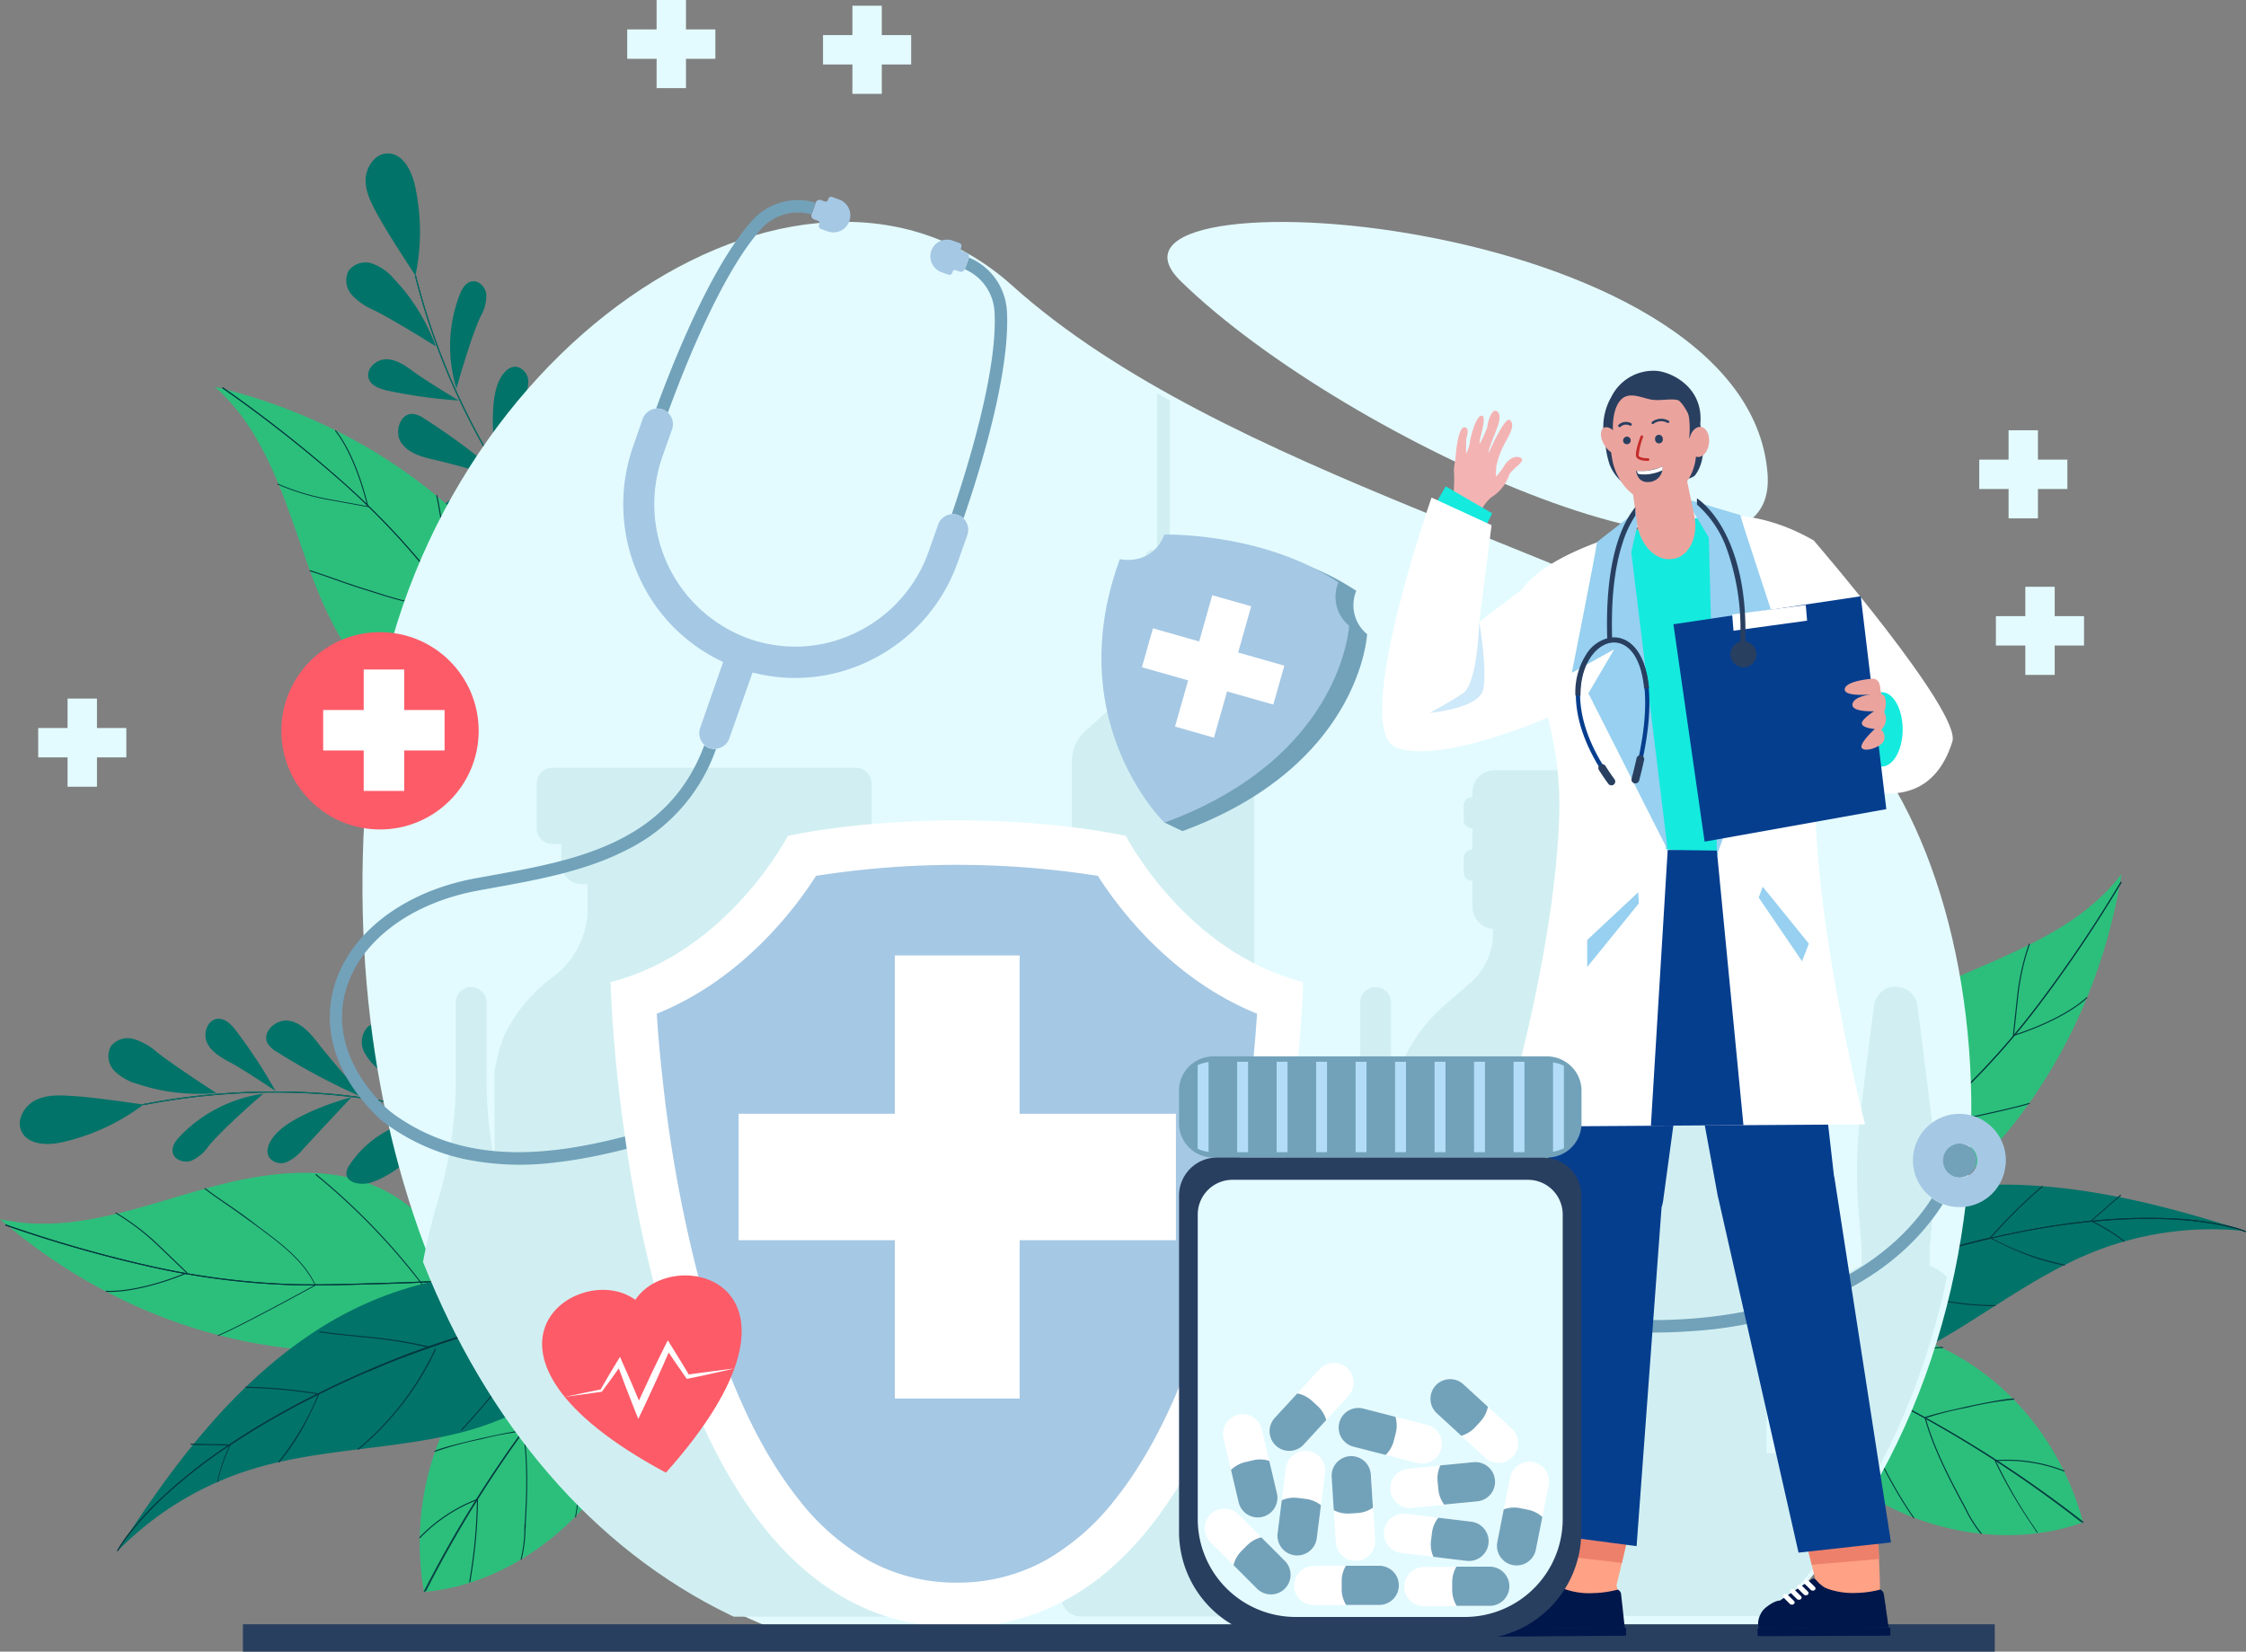 <svg xmlns="http://www.w3.org/2000/svg" xmlns:xlink="http://www.w3.org/1999/xlink" viewBox="0 0 458.71 337.36"><rect x="0" y="0" width="458.71" height="337.36" fill="#808080" stroke="none"/><defs><style>.cls-1{fill:none;}.cls-2{fill:#2cbf7b;}.cls-3{fill:#033a3f;}.cls-4{fill:#027369;}.cls-5{fill:#e3fbff;}.cls-6{clip-path:url(#clip-path);}.cls-7{fill:#d1eff2;}.cls-8{fill:#72a2ba;}.cls-9{fill:#a5c8e4;}.cls-10{fill:#fff;}.cls-11{fill:#293f60;}.cls-12{fill:#fd5b68;}.cls-13{fill:#f4b3b3;}.cls-14{fill:#ffa185;}.cls-15{fill:#00174b;}.cls-16{fill:#ed806b;}.cls-17{fill:#063e8e;}.cls-18{fill:#15eadf;}.cls-19{fill:#97d0f0;}.cls-20,.cls-22{fill:#eaa49d;}.cls-21{fill:#cee9f9;}.cls-22{fill-rule:evenodd;}.cls-23{fill:#c42c2c;}.cls-24{fill:#b2dcf7;}</style><clipPath id="clip-path"><path class="cls-1" d="M368.12,141.57c-39.43-27.23-119.8-44.2-162.79-82.81S83.67,72.17,74.27,153.07s21.83,155,80.41,179.29H359.53C419.69,273.28,407.55,168.8,368.12,141.57Z"/></clipPath></defs><g id="Calque_2" data-name="Calque 2"><g id="OBJECTS"><path class="cls-2" d="M386.19,271.73a27.15,27.15,0,0,1,3.93,1c17.7,5.63,30.55,20.49,35.32,38.2-16.34,6-36.91,1.32-49.82-10-2.76-2.41-5.34-5.33-6.05-8.92-.83-4.18,1-8.38,3.05-12.14,1.52-2.85,3.31-5.79,6.18-7.28A11.81,11.81,0,0,1,386.19,271.73Z"/><path class="cls-3" d="M355.26,272.76l0,0A243,243,0,0,1,425,310.88a.11.11,0,0,0,.16,0,.12.12,0,0,0,0-.15,243.27,243.27,0,0,0-69.78-38.14.11.11,0,0,0-.14.07A.1.1,0,0,0,355.26,272.76Z"/><path class="cls-3" d="M416,313.06a.09.09,0,0,0,.12,0,.11.11,0,0,0,0-.15l-1.36-2a101.59,101.59,0,0,1-7.15-12.56.1.1,0,0,0-.14-.05.11.11,0,0,0-.06.14A100.13,100.13,0,0,0,414.64,311l1.35,2Z"/><path class="cls-3" d="M404.56,313.3a.12.12,0,0,0,.14,0,.12.12,0,0,0,0-.16,25.33,25.33,0,0,1-3.2-5.09l-.6-1.14c-2.86-5.27-6-11.46-7.62-17.38a.12.12,0,0,0-.13-.08.11.11,0,0,0-.08.14c1.63,5.94,4.77,12.14,7.63,17.43.2.36.4.74.61,1.14a25.83,25.83,0,0,0,3.22,5.13Z"/><path class="cls-3" d="M390.81,310.13a.11.11,0,0,0,.13,0,.1.1,0,0,0,0-.15c-4.19-6-7.4-12.66-10.5-19.12-1.29-2.7-2.75-5.75-2.59-9a.13.13,0,0,0-.11-.12.11.11,0,0,0-.11.11c-.17,3.26,1.31,6.34,2.62,9.06,3.1,6.48,6.31,13.17,10.51,19.15Z"/><path class="cls-3" d="M407.51,298.44a.06.06,0,0,0,.07,0,32.66,32.66,0,0,1,13.91,2.1.11.11,0,0,0,.14-.06.11.11,0,0,0-.07-.14,32.57,32.57,0,0,0-14-2.11.1.1,0,0,0-.1.11A.11.11,0,0,0,407.51,298.44Z"/><path class="cls-3" d="M393.11,289.68a.11.11,0,0,0,.14,0,65.65,65.65,0,0,1,8.44-2.15,72.65,72.65,0,0,1,9.59-1.65.1.1,0,0,0,.11-.1.11.11,0,0,0-.1-.12c-2.3-.13-17.43,3.25-18.18,3.85a.12.12,0,0,0,0,.16Z"/><path class="cls-3" d="M376.79,281.8a.12.12,0,0,0,.1,0,125.23,125.23,0,0,0,12.49-4.54l.09,0c2.34-1,4.77-2,7.3-1.92a.11.11,0,0,0,0-.22c-2.57-.05-5,1-7.39,1.94l-.09,0a124.62,124.62,0,0,1-12.46,4.53.09.09,0,0,0-.07.13S376.78,281.78,376.79,281.8Z"/><path class="cls-3" d="M355.26,272.76l0,0A247,247,0,0,1,391.9,289a243,243,0,0,1,33.47,22h0a.1.1,0,0,0,.15,0,.1.1,0,0,0,0-.15,241.3,241.3,0,0,0-33.5-22,247,247,0,0,0-36.64-16.26.11.11,0,0,0-.14.07A.1.1,0,0,0,355.26,272.76Z"/><path class="cls-2" d="M369.94,246.78a10,10,0,0,0,2.19,2,15.84,15.84,0,0,0,11.75,2c6.58-1.24,12.19-5.45,17.08-10,17.53-16.36,28.57-38.67,32.32-62.25-9.1,12-24.41,16.71-37.52,22.85-11.08,5.19-22.21,12.49-26.66,23.88C366.75,231.29,365.44,241.24,369.94,246.78Z"/><path class="cls-3" d="M348.6,261.09a.11.11,0,0,0,.11,0c13.64-6.46,25.61-16,37.18-25.22,3.34-2.66,6.78-5.41,10-8.28a156.07,156.07,0,0,0,20.44-22.17,273.26,273.26,0,0,0,16.91-25.11.11.11,0,0,0,0-.15.1.1,0,0,0-.15,0,270.54,270.54,0,0,1-16.9,25.08,155.2,155.2,0,0,1-20.41,22.15c-3.25,2.86-6.69,5.61-10,8.26-11.57,9.22-23.53,18.75-37.15,25.2a.12.12,0,0,0-.05.15A.08.08,0,0,0,348.6,261.09Z"/><path class="cls-3" d="M375.17,245a.08.08,0,0,0,.07,0,145.17,145.17,0,0,0,25.51-4.5.1.1,0,0,0,.08-.13.12.12,0,0,0-.13-.08,145,145,0,0,1-25.48,4.49.11.11,0,0,0-.1.12A.09.09,0,0,0,375.17,245Z"/><path class="cls-3" d="M392.59,230.35a.09.09,0,0,0,.08,0c2-.33,17.69-3.57,21.82-4.87a.11.11,0,0,0,.07-.13.11.11,0,0,0-.14-.07c-4.12,1.29-19.82,4.52-21.78,4.86a.1.1,0,0,0-.09.12A.08.08,0,0,0,392.59,230.35Z"/><path class="cls-3" d="M411.22,211.58a.09.09,0,0,0,.09,0c4.8-1.51,11.24-4.32,14.93-7.69a.11.11,0,1,0-.14-.16c-3.67,3.35-10.08,6.14-14.85,7.64a.12.12,0,0,0-.08.14Z"/><path class="cls-3" d="M411.15,211.59h.05a.1.1,0,0,0,.12-.09l.85-7.87a47.87,47.87,0,0,1,2.39-10.74.11.11,0,0,0-.21-.07,48.19,48.19,0,0,0-2.4,10.79l-.85,7.86A.14.14,0,0,0,411.15,211.59Z"/><path class="cls-3" d="M392.59,230.35a.1.1,0,0,0,.09,0,.1.1,0,0,0,.08-.13c-1.35-5.42-.1-10.67,1.22-16.24.18-.76.37-1.56.55-2.34.39-1.69.91-3.61,1.42-5.46s1-3.78,1.42-5.47a.11.11,0,0,0-.22,0c-.38,1.69-.91,3.61-1.41,5.46s-1,3.78-1.42,5.47c-.18.78-.37,1.58-.55,2.34-1.27,5.35-2.59,10.87-1.22,16.34A.09.09,0,0,0,392.59,230.35Z"/><path class="cls-3" d="M375.82,244.55l.06,0a.13.13,0,0,0,.11-.12,132.6,132.6,0,0,1,2.17-31.32.11.11,0,0,0-.09-.13.12.12,0,0,0-.13.09,133.06,133.06,0,0,0-2.17,31.37A.11.11,0,0,0,375.82,244.55Z"/><path class="cls-3" d="M348.6,261.09a.11.11,0,0,0,.11,0c13.64-6.46,25.61-16,37.18-25.22,3.34-2.66,6.78-5.41,10-8.28a156.07,156.07,0,0,0,20.44-22.17,273.26,273.26,0,0,0,16.91-25.11.11.11,0,0,0,0-.15.1.1,0,0,0-.15,0,270.54,270.54,0,0,1-16.9,25.08,155.2,155.2,0,0,1-20.41,22.15c-3.25,2.86-6.69,5.61-10,8.26-11.57,9.22-23.53,18.75-37.15,25.2a.12.12,0,0,0-.05.15A.08.08,0,0,0,348.6,261.09Z"/><path class="cls-4" d="M349.19,274.57c8.61-18.55,28.9-29.62,49.21-32s40.73,2.61,60.2,8.88a65.35,65.35,0,0,0-31.12,4.29c-13.47,5.4-24.77,15.13-37.85,21.44s-29.95,8.59-41.22-.56Z"/><path class="cls-3" d="M325,290.18l.25.1q2.19-1.47,4.71-3.09l1.8-1.15c.9-.58,1.84-1.17,2.8-1.76q1.94-1.21,4-2.46t4.24-2.5l.55-.32.33-.19h0l1-.59,1.93-1.1h0l2-1.09.12-.07c4.73-2.61,9.43-5,14.06-7.28l.75-.36,1.46-.7,2.2-1,2.34-1.06c6.09-2.73,12.06-5.1,17.86-7.1,1.84-.63,3.67-1.23,5.47-1.79l2.83-.85.1,0,.34-.1q5.28-1.52,10.36-2.7l.33-.08c5.79-1.34,11.38-2.35,16.7-3l.57-.07,2.93-.33h.08l.36,0a109.11,109.11,0,0,1,16.05-.47c8.51.42,13.31,1.95,14.64,2.42l.37.15a.12.12,0,0,0,.15-.06.1.1,0,0,0-.06-.14,24.88,24.88,0,0,0-4.2-1.22,66.06,66.06,0,0,0-10.87-1.37,109.14,109.14,0,0,0-16.15.48l-.38,0-2.94.33-.56.07a168.72,168.72,0,0,0-16.81,3.06l-.18,0-.17,0h0q-5.06,1.17-10.28,2.68l-.35.1-.35.1c-.93.27-1.87.56-2.82.85q-2.52.78-5.1,1.67c-1.39.48-2.8,1-4.22,1.51l-.27.1q-6.72,2.49-13.71,5.62l-2.34,1.07-2,.94-.77.36-.72.34c-4.84,2.32-9.75,4.86-14.69,7.58l-.25.14c-.7.38-1.39.77-2.08,1.16h0l-1.93,1.1-1.15.66h0L343,279h0l-.38.22c-1.39.81-2.77,1.62-4.15,2.46s-2.81,1.7-4.14,2.53l-2.81,1.76-1.8,1.15Q327.21,288.72,325,290.18Z"/><path class="cls-3" d="M359.05,271h0a230,230,0,0,0,29.61,6.18.11.11,0,0,0,.13-.09.13.13,0,0,0-.1-.13,229.5,229.5,0,0,1-29.58-6.18.12.12,0,0,0-.14.08A.12.12,0,0,0,359.05,271Z"/><path class="cls-3" d="M384.82,262.22a59.84,59.84,0,0,0,22.62,4.57.1.1,0,0,0,.1-.11.1.1,0,0,0-.11-.11,59.22,59.22,0,0,1-25.07-5.7.11.11,0,0,0-.15.05.11.11,0,0,0,.05.14C383.09,261.47,384,261.86,384.82,262.22Z"/><path class="cls-3" d="M411.88,255.49a45.43,45.43,0,0,0,9.73,3,.11.11,0,0,0,.13-.09.1.1,0,0,0-.09-.12,54.38,54.38,0,0,1-15.12-5.53.11.11,0,0,0-.15,0,.11.11,0,0,0,.05.15Q409.28,254.4,411.88,255.49Z"/><path class="cls-3" d="M433.75,253.6a.11.11,0,0,0,.12,0,.12.12,0,0,0,0-.16,35.79,35.79,0,0,0-6.71-4.13h0a.1.1,0,0,0-.14.06.11.11,0,0,0,.06.14h0a35.27,35.27,0,0,1,6.68,4.11Z"/><path class="cls-3" d="M427,249.47a.11.11,0,0,0,.11,0c.91-.81,2-1.73,3-2.62s2.13-1.82,3.05-2.63a.11.11,0,0,0,0-.15.1.1,0,0,0-.15,0c-.91.81-2,1.73-3,2.62s-2.13,1.81-3,2.63a.1.1,0,0,0,0,.15Z"/><path class="cls-3" d="M406.43,252.94a.12.12,0,0,0,.13,0,107,107,0,0,1,10.6-10.51.11.11,0,0,0,0-.15.11.11,0,0,0-.16,0,108.55,108.55,0,0,0-10.62,10.53.11.11,0,0,0,0,.16S406.42,252.93,406.43,252.94Z"/><path class="cls-3" d="M383.05,259.84a.11.11,0,0,0,.13,0,92.43,92.43,0,0,1,6.68-7.84c1.05-1.1,2.14-2.18,3.19-3.23,1.76-1.76,3.58-3.57,5.24-5.48a.11.11,0,1,0-.16-.14c-1.66,1.9-3.48,3.71-5.23,5.46-1.06,1-2.15,2.14-3.2,3.24a92.8,92.8,0,0,0-6.7,7.85.11.11,0,0,0,0,.16Z"/><path class="cls-3" d="M360.44,269.53h0a.1.1,0,0,0,.14-.06l4.05-9.86a13.57,13.57,0,0,1,2.7-4.69.1.1,0,0,0,0-.16.11.11,0,0,0-.15,0,13.86,13.86,0,0,0-2.75,4.76l-4.05,9.87A.1.1,0,0,0,360.44,269.53Z"/><path class="cls-3" d="M325,290.18l.25.1q2.19-1.47,4.71-3.09l1.8-1.15c.9-.58,1.84-1.17,2.8-1.76q1.94-1.21,4-2.46t4.24-2.5l.55-.32.33-.19h0l1-.59,1.93-1.1h0l2-1.09.12-.07c4.73-2.61,9.43-5,14.06-7.28l.75-.36,1.46-.7,2.2-1,2.34-1.06c6.09-2.73,12.06-5.1,17.86-7.1,1.84-.63,3.67-1.23,5.47-1.79l2.83-.85.1,0,.34-.1q5.28-1.52,10.36-2.7l.33-.08c5.79-1.34,11.38-2.35,16.7-3l.57-.07,2.93-.33h.08l.36,0a109.11,109.11,0,0,1,16.05-.47c8.51.42,13.31,1.95,14.64,2.42l.37.15a.12.12,0,0,0,.15-.06.1.1,0,0,0-.06-.14,24.88,24.88,0,0,0-4.2-1.22,66.06,66.06,0,0,0-10.87-1.37,109.14,109.14,0,0,0-16.15.48l-.38,0-2.94.33-.56.07a168.72,168.72,0,0,0-16.81,3.06l-.18,0-.17,0h0q-5.06,1.17-10.28,2.68l-.35.1-.35.1c-.93.27-1.87.56-2.82.85q-2.52.78-5.1,1.67c-1.39.48-2.8,1-4.22,1.51l-.27.1q-6.72,2.49-13.71,5.62l-2.34,1.07-2,.94-.77.36-.72.34c-4.84,2.32-9.75,4.86-14.69,7.58l-.25.14c-.7.38-1.39.77-2.08,1.16h0l-1.93,1.1-1.15.66h0L343,279h0l-.38.22c-1.39.81-2.77,1.62-4.15,2.46s-2.81,1.7-4.14,2.53l-2.81,1.76-1.8,1.15Q327.21,288.72,325,290.18Z"/><path class="cls-4" d="M110.29,116c-2-.88-4.05-1.78-6.16-1.41s-4,2.6-3.21,4.58c.57,1.39,2.13,2,3.56,2.5a61.22,61.22,0,0,0,23.17,2.75S115.81,118.45,110.29,116Z"/><path class="cls-4" d="M126.58,123.11c-4.48-4.7-5.13-11.76-5.46-18.24-.14-2.71.13-6.09,2.63-7.14,2-.85,4.38.5,5.4,2.41s1,4.18.93,6.34C129.79,112.74,126.58,123.11,126.58,123.11Z"/><path class="cls-4" d="M99.39,103.1a12.37,12.37,0,0,0-5.16-1.46,4.52,4.52,0,0,0-4.31,2.68,4.27,4.27,0,0,0,.08,2.8,8.18,8.18,0,0,0,5,4.68,24.21,24.21,0,0,0,7,1.11l13.39.8S105,105.66,99.39,103.1Z"/><path class="cls-4" d="M114.21,111.78a21.31,21.31,0,0,1-.34-22.59,3.32,3.32,0,0,1,1.27-1.33c1.78-.83,3.4,1.48,3.76,3.41C120.24,98.42,114.21,111.78,114.21,111.78Z"/><path class="cls-4" d="M103,97.79A132.67,132.67,0,0,0,86.72,85.54a5.31,5.31,0,0,0-2.4-1c-2.64-.16-3.86,3.76-2.35,5.93s4.34,2.91,6.93,3.48C93.46,95,103,97.79,103,97.79Z"/><path class="cls-4" d="M101.67,78.39c.68-1.8,2.13-3.81,4-3.44a3.1,3.1,0,0,1,2.22,3,9.25,9.25,0,0,1-.92,3.83L101.5,95.41S99.48,84.19,101.67,78.39Z"/><path class="cls-4" d="M84.5,75.94c-1.69-1.25-3.53-2.56-5.64-2.56s-4.27,2.09-3.52,4.05c.56,1.49,2.34,2,3.9,2.38a105.44,105.44,0,0,0,14.47,2S86.86,77.7,84.5,75.94Z"/><path class="cls-4" d="M93.22,79.38a29.46,29.46,0,0,1,.61-19.07c.47-1.23,1.21-2.58,2.5-2.83,1.51-.29,2.88,1.21,3,2.74a8.39,8.39,0,0,1-1.17,4.39C96.06,69.1,93.22,79.38,93.22,79.38Z"/><path class="cls-4" d="M89,70.74a39.6,39.6,0,0,0-8.58-13.83A10.35,10.35,0,0,0,76,53.82a4.31,4.31,0,0,0-4.84,1.54,4.4,4.4,0,0,0,.73,4.91,12.9,12.9,0,0,0,4.32,3C80.51,65.39,89,70.74,89,70.74Z"/><path class="cls-4" d="M84.85,56.28A43.63,43.63,0,0,0,84.77,38c-.67-3.08-2.46-6.69-5.61-6.66-2.68,0-4.56,3-4.5,5.65s1.48,5.11,2.78,7.46C79.55,48.29,84.85,56.28,84.85,56.28Z"/><path class="cls-3" d="M135.37,129.45h0a.11.11,0,0,1-.15,0,51.7,51.7,0,0,1-5.9-3.69,95.35,95.35,0,0,1-14-12.25A116.71,116.71,0,0,1,98.61,91,140,140,0,0,1,84.74,56.3a.11.11,0,0,1,.08-.13.11.11,0,0,1,.13.08A140.61,140.61,0,0,0,98.79,90.87a117.06,117.06,0,0,0,16.65,22.53,95.67,95.67,0,0,0,14,12.23,51.26,51.26,0,0,0,5.88,3.68A.11.11,0,0,1,135.37,129.45Z"/><path class="cls-4" d="M135.37,129.45h0a.11.11,0,0,1-.15,0,51.7,51.7,0,0,1-5.9-3.69,95.35,95.35,0,0,1-14-12.25A116.71,116.71,0,0,1,98.61,91,140,140,0,0,1,84.74,56.3a.11.11,0,0,1,.08-.13.11.11,0,0,1,.13.08A140.61,140.61,0,0,0,98.79,90.87a117.06,117.06,0,0,0,16.65,22.53,95.67,95.67,0,0,0,14,12.23,51.26,51.26,0,0,0,5.88,3.68A.11.11,0,0,1,135.37,129.45Z"/><path class="cls-2" d="M107.3,147.19a10.11,10.11,0,0,0,2.16-2,15.85,15.85,0,0,0,2.86-11.58c-.75-6.65-4.54-12.55-8.74-17.76C88.55,97.14,67.1,84.5,43.86,79c11.32,10,14.89,25.58,20,39.09,4.36,11.43,10.83,23.07,21.87,28.34C91.62,149.24,101.44,151.28,107.3,147.19Z"/><path class="cls-3" d="M120,169.52a.14.14,0,0,0,0-.11c-5.45-14.07-14.09-26.71-22.45-38.93-2.4-3.51-4.89-7.15-7.52-10.61a155,155,0,0,0-20.62-22,270.84,270.84,0,0,0-23.81-18.7.11.11,0,0,0-.15,0,.11.11,0,0,0,0,.15A273.82,273.82,0,0,1,69.3,98a155.74,155.74,0,0,1,20.59,22c2.62,3.45,5.11,7.08,7.51,10.6,8.35,12.21,17,24.83,22.42,38.88a.1.1,0,0,0,.14.06A.05.05,0,0,0,120,169.52Z"/><path class="cls-3" d="M105.89,141.85a.11.11,0,0,0,0-.07A146.83,146.83,0,0,0,103.3,116a.11.11,0,0,0-.22,0,146.38,146.38,0,0,1,2.62,25.74.11.11,0,0,0,.11.11A.12.12,0,0,0,105.89,141.85Z"/><path class="cls-3" d="M92.57,123.4a.19.19,0,0,0,0-.08c-.19-2-2.27-17.9-3.26-22.11a.12.12,0,0,0-.13-.08.11.11,0,0,0-.09.13c1,4.21,3.07,20.1,3.26,22.08a.11.11,0,0,0,.12.1A.12.12,0,0,0,92.57,123.4Z"/><path class="cls-3" d="M75.2,103.45a.09.09,0,0,0,0-.09c-1.15-4.9-3.48-11.53-6.58-15.45a.1.1,0,0,0-.15,0,.1.1,0,0,0,0,.15c3.07,3.9,5.39,10.5,6.54,15.37a.1.1,0,0,0,.13.08S75.18,103.47,75.2,103.45Z"/><path class="cls-3" d="M75.2,103.52l0,0a.1.1,0,0,0-.09-.12l-7.79-1.42a48.17,48.17,0,0,1-10.53-3.17.11.11,0,0,0-.15,0,.12.12,0,0,0,.06.15,47.56,47.56,0,0,0,10.58,3.18l7.79,1.42A.1.1,0,0,0,75.2,103.52Z"/><path class="cls-3" d="M92.57,123.4a.15.15,0,0,0,0-.09.11.11,0,0,0-.13-.09c-5.5,1-10.65-.67-16.1-2.4l-2.29-.72c-1.66-.51-3.54-1.17-5.35-1.81S65,117,63.37,116.47a.12.12,0,0,0-.14.08.11.11,0,0,0,.07.13c1.66.51,3.54,1.18,5.35,1.82s3.69,1.3,5.35,1.81l2.29.72c5.24,1.66,10.65,3.37,16.21,2.41Z"/><path class="cls-3" d="M105.5,141.17a.14.14,0,0,0,0-.07.11.11,0,0,0-.11-.11,133.23,133.23,0,0,1-31.08-4.45.1.1,0,0,0-.13.07.11.11,0,0,0,.08.14,133.06,133.06,0,0,0,31.13,4.46A.15.15,0,0,0,105.5,141.17Z"/><path class="cls-3" d="M120,169.52a.14.14,0,0,0,0-.11c-5.45-14.07-14.09-26.71-22.45-38.93-2.4-3.51-4.89-7.15-7.52-10.61a155,155,0,0,0-20.62-22,270.84,270.84,0,0,0-23.81-18.7.11.11,0,0,0-.15,0,.11.11,0,0,0,0,.15A273.82,273.82,0,0,1,69.3,98a155.74,155.74,0,0,1,20.59,22c2.62,3.45,5.11,7.08,7.51,10.6,8.35,12.21,17,24.83,22.42,38.88a.1.1,0,0,0,.14.06A.05.05,0,0,0,120,169.52Z"/><path class="cls-2" d="M105.67,273.11a26.74,26.74,0,0,0-3.16,2.53C88.84,288.2,83.45,307.1,86.59,325.16c17.34-1.44,34-14.37,41-30,1.49-3.35,2.6-7.09,1.73-10.64-1-4.14-4.47-7.16-7.88-9.72-2.59-1.95-5.45-3.86-8.68-4A11.78,11.78,0,0,0,105.67,273.11Z"/><path class="cls-3" d="M134.15,261l0,0A243.33,243.33,0,0,0,87,325a.1.1,0,0,1-.14,0,.11.11,0,0,1,0-.15,243.18,243.18,0,0,1,47.19-64,.1.1,0,0,1,.15,0A.09.09,0,0,1,134.15,261Z"/><path class="cls-3" d="M96.05,323.16a.11.11,0,0,1-.11.06.13.13,0,0,1-.1-.13l.37-2.42a100.22,100.22,0,0,0,1.19-14.4.11.11,0,0,1,.22,0,100.51,100.51,0,0,1-1.19,14.43l-.37,2.43A0,0,0,0,1,96.05,323.16Z"/><path class="cls-3" d="M106.54,318.55a.1.1,0,0,1-.13.05.1.1,0,0,1-.07-.13,25.4,25.4,0,0,0,.75-6c0-.45,0-.88.07-1.29.37-6,.6-12.92-.42-19a.11.11,0,0,1,.09-.13.1.1,0,0,1,.12.09c1,6.08.8,13,.43,19,0,.42,0,.84-.07,1.29a25.37,25.37,0,0,1-.76,6Z"/><path class="cls-3" d="M117.67,309.88a.11.11,0,0,1-.12.05.11.11,0,0,1-.09-.13c1.29-7.18,1.37-14.59,1.46-21.76,0-3,.07-6.38-1.42-9.22a.1.1,0,0,1,0-.14.11.11,0,0,1,.15,0c1.52,2.89,1.48,6.31,1.45,9.33-.09,7.17-.17,14.6-1.46,21.79C117.68,309.85,117.67,309.87,117.67,309.88Z"/><path class="cls-3" d="M97.6,306.32a.1.1,0,0,1-.06.05,32.48,32.48,0,0,0-11.72,7.77.11.11,0,0,1-.16-.16,32.86,32.86,0,0,1,11.81-7.82.11.11,0,0,1,.14.07A.1.1,0,0,1,97.6,306.32Z"/><path class="cls-3" d="M107,292.3a.11.11,0,0,1-.12.06,64.12,64.12,0,0,0-8.57,1.6,71,71,0,0,0-9.39,2.55.11.11,0,0,1-.15,0,.12.12,0,0,1,0-.15c2-1.09,17.18-4.41,18.11-4.18a.12.12,0,0,1,.08.14Z"/><path class="cls-3" d="M118.43,278.28a.1.1,0,0,1-.08.05,123.55,123.55,0,0,1-13.23,1.16H105c-2.53.11-5.16.23-7.43,1.33a.11.11,0,0,1-.15-.05.11.11,0,0,1,0-.14c2.32-1.13,5-1.25,7.52-1.36h.1a125.69,125.69,0,0,0,13.21-1.15.11.11,0,0,1,.13.09A.19.19,0,0,1,118.43,278.28Z"/><path class="cls-3" d="M134.15,261l0,0a246.9,246.9,0,0,0-26.34,30.16,243,243,0,0,0-21.09,34h0a.1.1,0,0,1-.14,0,.11.11,0,0,1,0-.15,242.39,242.39,0,0,1,21.1-34.07A247.43,247.43,0,0,1,134,260.87a.1.1,0,0,1,.15,0A.09.09,0,0,1,134.15,261Z"/><path class="cls-2" d="M92.4,260.49a10.25,10.25,0,0,1-.39,2.94,15.8,15.8,0,0,1-7.71,9.1c-5.82,3.28-12.83,3.67-19.51,3.32C40.84,274.6,18,264.61,0,249c14.7,3.34,29.45-2.9,43.43-6.63,11.82-3.16,25-4.72,35.77,1.14C84.88,246.58,92.28,253.35,92.4,260.49Z"/><path class="cls-3" d="M117.94,257.72a.11.11,0,0,1-.08.08c-14.6,3.82-29.9,4.22-44.69,4.6-4.27.11-8.67.22-13,.11a155.46,155.46,0,0,1-29.91-3.83,269.19,269.19,0,0,1-29.1-8.35.11.11,0,1,1,.07-.21,269.6,269.6,0,0,0,29.08,8.35,155.76,155.76,0,0,0,29.87,3.83c4.33.1,8.73,0,13-.12,14.78-.38,30.07-.78,44.65-4.59a.1.1,0,0,1,.13.07A.06.06,0,0,1,117.94,257.72Z"/><path class="cls-3" d="M87.24,262.48a.08.08,0,0,1,0,.06,145.9,145.9,0,0,1-22.43,13,.12.12,0,0,1-.15-.06.11.11,0,0,1,.06-.14,145.4,145.4,0,0,0,22.39-12.95.12.12,0,0,1,.16,0A.1.1,0,0,1,87.24,262.48Z"/><path class="cls-3" d="M64.48,262.48a.06.06,0,0,1,0,.06c-1.72,1-15.83,8.65-19.83,10.3a.1.1,0,0,1-.14,0,.11.11,0,0,1,.06-.15c4-1.65,18.08-9.28,19.8-10.29a.11.11,0,0,1,.15,0A.1.1,0,0,1,64.48,262.48Z"/><path class="cls-3" d="M38.15,260.08a.1.1,0,0,1-.07.07c-4.64,1.93-11.38,3.92-16.37,3.72a.12.12,0,0,1-.11-.12.1.1,0,0,1,.11-.1c5,.2,11.67-1.78,16.29-3.7a.1.1,0,0,1,.14.06A.15.15,0,0,1,38.15,260.08Z"/><path class="cls-3" d="M38.2,260s0,0,0,0a.12.12,0,0,1-.16,0l-5.71-5.48a47.36,47.36,0,0,0-8.73-6.68.11.11,0,0,1,0-.15.1.1,0,0,1,.15,0,48.18,48.18,0,0,1,8.78,6.71l5.7,5.48A.08.08,0,0,1,38.2,260Z"/><path class="cls-3" d="M64.48,262.48s0,0,0,.07a.12.12,0,0,1-.15-.05c-2.45-5-6.78-8.24-11.37-11.65L51,249.41c-1.38-1-3-2.18-4.6-3.27s-3.22-2.23-4.61-3.28a.12.12,0,0,1,0-.15.11.11,0,0,1,.16,0c1.38,1.05,3,2.18,4.6,3.27s3.22,2.23,4.6,3.28L53,250.67c4.41,3.28,9,6.66,11.44,11.73A.11.11,0,0,1,64.48,262.48Z"/><path class="cls-3" d="M86.46,262.56a.11.11,0,0,1-.19,0A133.62,133.62,0,0,0,64.46,240a.1.1,0,0,1,0-.15.12.12,0,0,1,.16,0,133.28,133.28,0,0,1,21.84,22.63A.12.12,0,0,1,86.46,262.56Z"/><path class="cls-3" d="M117.94,257.72a.11.11,0,0,1-.08.08c-14.6,3.82-29.9,4.22-44.69,4.6-4.27.11-8.67.22-13,.11a155.46,155.46,0,0,1-29.91-3.83,269.19,269.19,0,0,1-29.1-8.35.11.11,0,1,1,.07-.21,269.6,269.6,0,0,0,29.08,8.35,155.76,155.76,0,0,0,29.87,3.83c4.33.1,8.73,0,13-.12,14.78-.38,30.07-.78,44.65-4.59a.1.1,0,0,1,.13.07A.06.06,0,0,1,117.94,257.72Z"/><path class="cls-4" d="M123.12,265c-18.45-8.82-41.15-4.44-58.33,6.64S35,299.59,24,316.81a65.42,65.42,0,0,1,26.73-16.49c13.83-4.42,28.73-4.12,42.84-7.57S122.15,280.3,125,266.07Z"/><path class="cls-3" d="M151.7,261.65l-.13.24c-1.74.17-3.62.37-5.6.61l-2.12.26-3.28.42-4.66.67c-1.63.24-3.25.5-4.86.76l-.63.11-.37.06h0l-1.18.2-2.18.39h0l-2.2.4-.15,0q-7.95,1.49-15.48,3.33l-.8.2-1.57.39-2.34.61-2.48.68q-9.66,2.65-18.3,5.9-2.73,1-5.36,2.1l-2.72,1.15-.09,0-.33.14q-5,2.19-9.7,4.51l-.31.16a169,169,0,0,0-14.81,8.29l-.48.31c-.83.53-1.66,1.07-2.47,1.61h0l-.06,0a3.13,3.13,0,0,0-.3.2,108.34,108.34,0,0,0-12.68,9.85c-6.29,5.75-9,10-9.74,11.19l-.2.35a.11.11,0,0,1-.15.05.12.12,0,0,1,0-.15,28.12,28.12,0,0,1,2.48-3.61,65.25,65.25,0,0,1,7.5-8,108.86,108.86,0,0,1,12.76-9.91l.31-.21c.81-.54,1.63-1.08,2.47-1.62l.48-.3a168.66,168.66,0,0,1,14.92-8.36l.16-.08.16-.07h0q4.64-2.31,9.62-4.48l.34-.15.33-.14c.9-.39,1.81-.77,2.72-1.14,1.63-.67,3.3-1.32,5-2,1.39-.52,2.79-1,4.22-1.53l.27-.09q6.78-2.36,14.16-4.39l2.48-.67,2.15-.56.82-.21.77-.19c5.21-1.29,10.62-2.47,16.16-3.51l.28-.05,2.35-.43h0l2.18-.38,1.31-.23h0l.37-.06h0l.44-.07c1.58-.26,3.17-.51,4.76-.75s3.25-.47,4.81-.68l3.28-.43,2.12-.26Q149.08,261.91,151.7,261.65Z"/><path class="cls-3" d="M113.25,268.53v0a230.58,230.58,0,0,1-18.9,23.62.11.11,0,0,1-.15,0,.1.1,0,0,1,0-.15,231.51,231.51,0,0,0,18.88-23.6.11.11,0,0,1,.15,0A.1.1,0,0,1,113.25,268.53Z"/><path class="cls-3" d="M87.79,278.17a59.79,59.79,0,0,1-14.54,17.91.11.11,0,0,1-.15,0,.12.12,0,0,1,0-.16,59,59,0,0,0,15.71-20.36.1.1,0,0,1,.14-.05.11.11,0,0,1,.06.14C88.64,276.48,88.23,277.33,87.79,278.17Z"/><path class="cls-3" d="M62.63,290.2a44.55,44.55,0,0,1-5.6,8.5.1.1,0,0,1-.15,0,.11.11,0,0,1,0-.16A54.41,54.41,0,0,0,65,284.67a.12.12,0,0,1,.14-.06.12.12,0,0,1,.06.15Q63.94,287.7,62.63,290.2Z"/><path class="cls-3" d="M44.57,302.67a.11.11,0,0,1-.12.05.11.11,0,0,1-.09-.13,36.14,36.14,0,0,1,2.54-7.46l0,0a.1.1,0,0,1,.14-.05.11.11,0,0,1,0,.15h0a35.37,35.37,0,0,0-2.53,7.42A.08.08,0,0,0,44.57,302.67Z"/><path class="cls-3" d="M47.11,295.21a.11.11,0,0,1-.1.06c-1.22,0-2.64-.07-4-.09s-2.8,0-4-.09a.11.11,0,0,1-.11-.11.11.11,0,0,1,.12-.1c1.21,0,2.64.06,4,.08s2.8,0,4,.09a.1.1,0,0,1,.1.11A.07.07,0,0,1,47.11,295.21Z"/><path class="cls-3" d="M65.21,284.77a.11.11,0,0,1-.12.05,107.29,107.29,0,0,0-14.87-1.36.1.1,0,0,1-.1-.11.11.11,0,0,1,.11-.11,107.53,107.53,0,0,1,14.9,1.37.11.11,0,0,1,.09.12A.08.08,0,0,0,65.21,284.77Z"/><path class="cls-3" d="M87.64,275.2a.11.11,0,0,1-.12.06,89.83,89.83,0,0,0-10.15-1.79c-1.5-.18-3-.32-4.52-.46-2.47-.24-5-.48-7.53-.88a.11.11,0,0,1,0-.22c2.49.41,5,.65,7.51.88,1.49.14,3,.28,4.53.46A95.35,95.35,0,0,1,87.57,275a.12.12,0,0,1,.08.13Z"/><path class="cls-3" d="M111.24,268.28h0a.11.11,0,0,1-.15,0l-9.4-5a13.74,13.74,0,0,0-5.07-1.89.11.11,0,0,1-.1-.12.11.11,0,0,1,.12-.1,14,14,0,0,1,5.15,1.92l9.41,5A.11.11,0,0,1,111.24,268.28Z"/><path class="cls-3" d="M151.7,261.65l-.13.24c-1.74.17-3.62.37-5.6.61l-2.12.26-3.28.42-4.66.67c-1.63.24-3.25.5-4.86.76l-.63.11-.37.06h0l-1.18.2-2.18.39h0l-2.2.4-.15,0q-7.95,1.49-15.48,3.33l-.8.2-1.57.39-2.34.61-2.48.68q-9.66,2.65-18.3,5.9-2.73,1-5.36,2.1l-2.72,1.15-.09,0-.33.14q-5,2.19-9.7,4.51l-.31.16a169,169,0,0,0-14.81,8.29l-.48.31c-.83.53-1.66,1.07-2.47,1.61h0l-.06,0a3.13,3.13,0,0,0-.3.2,108.34,108.34,0,0,0-12.68,9.85c-6.29,5.75-9,10-9.74,11.19l-.2.35a.11.11,0,0,1-.15.05.12.12,0,0,1,0-.15,28.12,28.12,0,0,1,2.48-3.61,65.25,65.25,0,0,1,7.5-8,108.86,108.86,0,0,1,12.76-9.91l.31-.21c.81-.54,1.63-1.08,2.47-1.62l.48-.3a168.66,168.66,0,0,1,14.92-8.36l.16-.08.16-.07h0q4.64-2.31,9.62-4.48l.34-.15.33-.14c.9-.39,1.81-.77,2.72-1.14,1.63-.67,3.3-1.32,5-2,1.39-.52,2.79-1,4.22-1.53l.27-.09q6.78-2.36,14.16-4.39l2.48-.67,2.15-.56.82-.21.77-.19c5.21-1.29,10.62-2.47,16.16-3.51l.28-.05,2.35-.43h0l2.18-.38,1.31-.23h0l.37-.06h0l.44-.07c1.58-.26,3.17-.51,4.76-.75s3.25-.47,4.81-.68l3.28-.43,2.12-.26Q149.08,261.91,151.7,261.65Z"/><path class="cls-4" d="M94.16,223.3c-1.63-1.39-3.34-2.91-3.9-5s.65-4.74,2.79-4.85c1.5-.07,2.75,1.07,3.77,2.17a61.08,61.08,0,0,1,12.33,19.8S98.76,227.24,94.16,223.3Z"/><path class="cls-4" d="M107.56,235c-6.16-2.06-12.83.35-18.84,2.8-2.51,1-5.46,2.71-5.35,5.42.09,2.16,2.32,3.75,4.48,3.87s4.22-.85,6.14-1.86C99.53,242.32,107.56,235,107.56,235Z"/><path class="cls-4" d="M77.89,218.89a12.15,12.15,0,0,1-3.51-4,4.53,4.53,0,0,1,.59-5,4.36,4.36,0,0,1,2.58-1.12,8.18,8.18,0,0,1,6.37,2.58,24.3,24.3,0,0,1,4,5.86l6.42,11.78S82.58,222.86,77.89,218.89Z"/><path class="cls-4" d="M92,228.63a21.29,21.29,0,0,0-20.59,9.28,3.24,3.24,0,0,0-.66,1.72c0,2,2.78,2.44,4.68,2C82.51,239.75,92,228.63,92,228.63Z"/><path class="cls-4" d="M74.6,224.38a130.24,130.24,0,0,1-18-9.5,5.29,5.29,0,0,1-1.94-1.75c-1.27-2.32,1.76-5.09,4.37-4.64s4.48,2.69,6.09,4.79C68,217,74.6,224.38,74.6,224.38Z"/><path class="cls-4" d="M56.49,231.45c-1.34,1.38-2.54,3.55-1.41,5.1a3.09,3.09,0,0,0,3.61.75,9,9,0,0,0,3.08-2.45q5-5.4,10.06-10.78S60.81,227,56.49,231.45Z"/><path class="cls-4" d="M47,217c-1.85-1-3.82-2.12-4.71-4s.07-4.76,2.17-4.91c1.59-.12,2.85,1.25,3.81,2.52a104.05,104.05,0,0,1,8,12.23S49.57,218.33,47,217Z"/><path class="cls-4" d="M53.8,223.38a29.48,29.48,0,0,0-17,8.65c-.91.95-1.82,2.19-1.5,3.46.38,1.49,2.32,2.1,3.77,1.6a8.46,8.46,0,0,0,3.48-2.93C45.69,230.31,53.8,223.38,53.8,223.38Z"/><path class="cls-4" d="M44.2,223.26A39.55,39.55,0,0,1,28,221.37a10.41,10.41,0,0,1-4.68-2.69,4.3,4.3,0,0,1-.66-5,4.39,4.39,0,0,1,4.75-1.43A12.75,12.75,0,0,1,32,214.86C35.73,217.81,44.2,223.26,44.2,223.26Z"/><path class="cls-4" d="M29.32,225.61a43.65,43.65,0,0,1-16.54,7.68c-3.07.7-7.1.61-8.41-2.25-1.12-2.44.74-5.4,3.2-6.48s5.26-.83,7.94-.65C19.85,224.2,29.32,225.61,29.32,225.61Z"/><path class="cls-3" d="M117,240.27h0a.1.1,0,0,0,0-.15,50.86,50.86,0,0,0-5.85-3.78,95.51,95.51,0,0,0-17-7.49,116.63,116.63,0,0,0-27.52-5.52A140.23,140.23,0,0,0,29.3,225.5a.1.1,0,0,0-.08.13.1.1,0,0,0,.12.09,139.71,139.71,0,0,1,37.22-2.17A116.6,116.6,0,0,1,94,229.05a95.47,95.47,0,0,1,17,7.48,50.07,50.07,0,0,1,5.83,3.76A.1.1,0,0,0,117,240.27Z"/><path class="cls-4" d="M117,240.27h0a.1.1,0,0,0,0-.15,50.86,50.86,0,0,0-5.85-3.78,95.51,95.51,0,0,0-17-7.49,116.63,116.63,0,0,0-27.52-5.52A140.23,140.23,0,0,0,29.3,225.5a.1.1,0,0,0-.08.13.1.1,0,0,0,.12.09,139.71,139.71,0,0,1,37.22-2.17A116.6,116.6,0,0,1,94,229.05a95.47,95.47,0,0,1,17,7.48,50.07,50.07,0,0,1,5.83,3.76A.1.1,0,0,0,117,240.27Z"/><path class="cls-5" d="M369.54,141.15C330.11,113.92,249.74,97,206.74,58.34S85.09,71.75,75.68,152.65s21.83,155,80.42,179.29H360.94C421.11,272.87,409,168.38,369.54,141.15Z"/><path class="cls-5" d="M241.18,57.46C275.34,90.75,363.39,129.32,361,96.83,357.07,42.93,217.28,34.17,241.18,57.46Z"/><g class="cls-6"><path class="cls-7" d="M441.17,300.78h0A3.22,3.22,0,0,0,438,304v-.27h-1.67a7.11,7.11,0,0,1-6-3.28,7.83,7.83,0,0,0-6.62-3.65H400.19V267.25a9.32,9.32,0,0,0-6.06-8.73v-3.6l.56-6.55c.24-2.77.36-5.55.38-8.32a105,105,0,0,0-.83-13.84l-2.62-20.74a4.8,4.8,0,0,0-.11-.57l-.07-.25c-.07-.19-.14-.38-.23-.57a4.49,4.49,0,0,0-4.06-2.55h-.32l-.22,0h0a4.51,4.51,0,0,0-.53.1h0a4.51,4.51,0,0,0-3.36,3.8l-2.62,20.74a105.25,105.25,0,0,0-.45,22.16l.56,6.55v3.6a9.32,9.32,0,0,0-6.06,8.73V296.8H360.8V230.63a33.56,33.56,0,0,0-11.49-25.29L344,200.71a13.49,13.49,0,0,1-4.4-7.81h0a10,10,0,0,1-.15-1.1s0-.06,0-.08a1.34,1.34,0,0,1,0-.2c0-.05,0-.1,0-.15v-.16a1.34,1.34,0,0,1,0-.2s0-.08,0-.13v-1.15a4.49,4.49,0,0,0,4.16-4.48v-5.36h.12a1.68,1.68,0,0,0,1.68-1.68v-3a1.68,1.68,0,0,0-1.68-1.68h-.12v-4.35h.12a1.68,1.68,0,0,0,1.68-1.68v-3a1.69,1.69,0,0,0-1.68-1.69h-.12v-1a4.49,4.49,0,0,0-4.48-4.49H305.22a4.49,4.49,0,0,0-4.49,4.49v1h-.12a1.69,1.69,0,0,0-1.68,1.69v3a1.68,1.68,0,0,0,1.68,1.68h.12v4.35h-.12a1.68,1.68,0,0,0-1.68,1.68v3a1.68,1.68,0,0,0,1.68,1.68h.12v5.36a4.49,4.49,0,0,0,4.16,4.48v1.16s0,.08,0,.12v.2a.86.86,0,0,0,0,.16.76.76,0,0,0,0,.15c0,.07,0,.13,0,.19a.38.38,0,0,1,0,.1,10.19,10.19,0,0,1-.15,1.09h0a13.49,13.49,0,0,1-4.4,7.81L295,205.34a33.46,33.46,0,0,0-6.93,8.38l-.28.5-.12.22c-.12.21-.23.41-.33.62l-.12.22-.26.51-.09.19-.3.64-.11.24c-.1.21-.19.43-.28.64a1.34,1.34,0,0,0-.07.18c-.08.18-.16.37-.23.56l-.09.22c-.09.22-.17.45-.25.67l-.08.21c-.07.19-.13.39-.2.58l-.06.17c-.07.24-.15.47-.22.7a1.87,1.87,0,0,1-.07.22c-.07.24-.14.48-.2.72l0,.1c-.06.22-.12.44-.17.66a1.94,1.94,0,0,0-.05.2c-.06.25-.12.49-.17.73,0,.06,0,.12,0,.18,0,.21-.09.43-.13.65l0,.15c0,.07,0,.15,0,.22-.07-1.38-.1-2.77-.1-4.16V204.77h0a3.17,3.17,0,0,0-3.16-3.16l-.26,0h0a3.15,3.15,0,0,0-2.87,3.14v15.69a85.72,85.72,0,0,1-3.63,24.7h0a122.13,122.13,0,0,0-4.79,25.62q-.26,3.36-.44,6.72h0c-.07,1.34-.14,2.69-.19,4v.13c-.05,1.31-.1,2.63-.13,3.95a1.85,1.85,0,0,0,0,.23c0,.58,0,1.15,0,1.73,0,.09,0,.18,0,.27l0,1.89V290c0,.53,0,1.06,0,1.59v.48c0,.61,0,1.22,0,1.84v31.24a5.07,5.07,0,0,0,5.08,5.08h14.77a5.07,5.07,0,0,0,3.61-1.51l.18.08.09.05.2.09h0a4.4,4.4,0,0,0,.5.21l.06,0,.21.08.1,0,.2.07.11,0,.2.07.11,0,.21.07.06,0,.52.15h0a14.88,14.88,0,0,0,3.75.48H423.65a7.83,7.83,0,0,0,2.57-.43l.29-.11.19-.08.25-.11.32-.16a7.89,7.89,0,0,0,3-2.76,7.12,7.12,0,0,1,1.7-1.84,6.74,6.74,0,0,1,.62-.42l.16-.09a7.18,7.18,0,0,1,3.53-.93H438V323a3.22,3.22,0,0,0,3.22,3.23h0A3.23,3.23,0,0,0,444.4,323V304A3.23,3.23,0,0,0,441.17,300.78Z"/><path class="cls-7" d="M260.57,255.66h-4.4V155.45a8.07,8.07,0,0,0-.39-2.5,7.86,7.86,0,0,0-.48-1.16,7.94,7.94,0,0,0-1.78-2.34l-5.53-5c-.18-.17-.36-.34-.52-.52s-.32-.36-.47-.55a7,7,0,0,1-.6-.9,8.67,8.67,0,0,1-.49-1c-.09-.22-.17-.45-.25-.68s-.12-.41-.17-.61-.06-.26-.08-.39h0l-.06-.4-.2-1.43h1.18a2.44,2.44,0,0,0,2.44-2.44h0a2.44,2.44,0,0,0-2.44-2.44h-.11l-1.28-12.67a1.23,1.23,0,0,0,0-.19c0-.07,0-.15,0-.22a3.18,3.18,0,0,0-.09-.33,2.53,2.53,0,0,0-.12-.36s0-.11-.07-.17a3.42,3.42,0,0,0-.23-.42l-.07-.12a5.37,5.37,0,0,0-.35-.45l-.18-.19h0a4,4,0,0,0-.38-.32l-.07-.06-.2-.14-.12-.07a4,4,0,0,0-1.74-.55v-2.42h0v-.49a1.57,1.57,0,0,0-1.57-1.57h-.82V60.76a35,35,0,0,0-1.56-10.31l-.85-2.75a.12.12,0,0,0-.23,0V81h0v31.3h-.83a1.57,1.57,0,0,0-1.57,1.57v2.91a3.89,3.89,0,0,0-1,.2l-.18.06-.33.15a3.64,3.64,0,0,0-.47.28,4.15,4.15,0,0,0-.56.46,3.2,3.2,0,0,0-.25.27,4,4,0,0,0-.72,1.27l-.06.18a2.37,2.37,0,0,0-.09.36,2.5,2.5,0,0,0-.06.38l-1.19,11.81h0l-.09.86h-.11a2.44,2.44,0,0,0-2.44,2.44h0a2.44,2.44,0,0,0,2.44,2.44h1.18l-.2,1.43c0,.13,0,.27-.06.4h0l-.09.39a8.34,8.34,0,0,1-2.49,4.22l-5.53,5a8.1,8.1,0,0,0-2.66,6v95.29h0v4.92h-4.4a3.87,3.87,0,1,0,0,7.74h10.21v2.38h0v54.94h0v1.78h-4.05a3.87,3.87,0,1,0,0,7.74h33.77a3.87,3.87,0,0,0,0-7.74h-4V263.4h10.2a3.87,3.87,0,1,0,0-7.74Zm-39.45,0h0Z"/><path class="cls-7" d="M204.05,240.45l-.06-.16-.17-.38c-.11-.22-.22-.43-.35-.64a7.9,7.9,0,0,0-2.53-2.58,6.91,6.91,0,0,1-1.94-1.83c-.11-.16-.21-.32-.31-.48l-.09-.16a7.19,7.19,0,0,1-.93-3.54V229h-.28a3.23,3.23,0,0,0,3.22-3.23h0a3.22,3.22,0,0,0-3.22-3.22h-9.74a31.86,31.86,0,0,0-12.88-22.95,17.45,17.45,0,0,1-7.15-14v-5h1.16a4.2,4.2,0,0,0,4.19-4.19v-4h1.79a3.25,3.25,0,0,0,3.25-3.25v-9.11a3.25,3.25,0,0,0-3.25-3.25H112.85a3.25,3.25,0,0,0-3.25,3.25v9.11a3.25,3.25,0,0,0,3.25,3.25h1.79v4a4.2,4.2,0,0,0,4.2,4.19H120v5a17.42,17.42,0,0,1-7.15,14A32,32,0,0,0,103,211.46h0l-.16.34,0,.07a2.92,2.92,0,0,0-.14.31l0,.09c0,.1-.08.2-.13.3a.61.61,0,0,1,0,.12l-.12.28a.69.69,0,0,0,0,.13l-.12.28-.05.14c0,.09-.08.18-.11.27l-.06.14c0,.1-.07.19-.1.28a.88.88,0,0,0,0,.15c0,.09-.07.18-.1.27l-.06.15-.09.28,0,.15-.09.28s0,.1,0,.14l-.09.29c0,.05,0,.09,0,.14l-.09.29a.74.74,0,0,1,0,.14c0,.1-.06.2-.08.3l0,.1c-.1.38-.2.76-.29,1.15v.05c0,.1,0,.19-.07.29l0,.16-.06.26c0,.07,0,.13,0,.2s0,.16,0,.24a1.55,1.55,0,0,1,0,.21c0,.08,0,.16,0,.24s0,.15,0,.22a2,2,0,0,1,0,.24l0,.22a1.85,1.85,0,0,0,0,.23l0,.23,0,.23,0,.24,0,.22,0,.24c0,.08,0,.15,0,.23l0,.24a1.79,1.79,0,0,1,0,.23,1.94,1.94,0,0,1,0,.24,1.79,1.79,0,0,1,0,.23c0,.08,0,.17,0,.25s0,.14,0,.22,0,.17,0,.26,0,.14,0,.21a2.62,2.62,0,0,0,0,.28c0,.06,0,.13,0,.2s0,.2,0,.31v.63h0V237a85.71,85.71,0,0,1-1.61-16.54V204.77a3.42,3.42,0,0,0-.1-.79l-.06-.2a3.64,3.64,0,0,0-.25-.57,2.9,2.9,0,0,0-.19-.29c0-.06-.09-.12-.14-.17a3.13,3.13,0,0,0-2.42-1.14l-.26,0h0a3.15,3.15,0,0,0-2.87,3.14v15.69a85.72,85.72,0,0,1-3.63,24.7h0a121.47,121.47,0,0,0-4.78,25.62q-.27,3.36-.45,6.72h0c-.07,1.34-.14,2.69-.19,4v.13c-.05,1.31-.1,2.63-.13,3.95v.24c0,.57,0,1.14,0,1.72a2.44,2.44,0,0,1,0,.27l0,1.89V290c0,.53,0,1.06,0,1.59v.48c0,.61,0,1.22,0,1.84v2.88H57.56a7.83,7.83,0,0,0-6.62,3.65,7.11,7.11,0,0,1-6,3.28H43.26V304A3.22,3.22,0,0,0,40,300.78h0A3.23,3.23,0,0,0,36.81,304v19A3.23,3.23,0,0,0,40,326.26h0A3.22,3.22,0,0,0,43.26,323v.28h1.67a7.18,7.18,0,0,1,3.53.93l.16.09c.21.13.42.27.62.42a7.12,7.12,0,0,1,1.7,1.84,7.86,7.86,0,0,0,2.88,2.7l.44.22.25.11.19.08.25.09a7.82,7.82,0,0,0,2.61.45H174.43l.74,0,.43,0h24.55a4.42,4.42,0,0,0,3.56-1.79,4.46,4.46,0,0,0,.45-.73c.05-.11.1-.23.14-.34a4.41,4.41,0,0,0,.3-1.59h0V243.32h0a7.9,7.9,0,0,0-.44-2.58C204.13,240.65,204.09,240.55,204.05,240.45Z"/></g><path class="cls-8" d="M400.62,233.58a3.49,3.49,0,1,0,3,3.83A3.46,3.46,0,0,0,400.62,233.58Z"/><path class="cls-9" d="M409.59,238.05a9.43,9.43,0,0,1-12.83,7.86,9.12,9.12,0,0,1-2.15-1.22,9.49,9.49,0,1,1,15-6.64Zm-9.73,2.46a3.49,3.49,0,1,0-3-3.84A3.48,3.48,0,0,0,399.86,240.51Z"/><path class="cls-9" d="M165.74,43.8a.81.81,0,0,0,.49,1l.85.31a.47.47,0,0,1,.28.6l-.09.25a.63.63,0,0,0,.38.8l1.41.51a3.46,3.46,0,0,0,2.3-6.53l-1.4-.51a.63.63,0,0,0-.8.39l-.09.25a.47.47,0,0,1-.59.29l-.85-.31a.8.8,0,0,0-1,.5h0l-.85,2.41Z"/><path class="cls-9" d="M190.22,51.18a3.46,3.46,0,0,0,2.06,4.42l1.41.5a.63.63,0,0,0,.8-.38l.08-.26a.47.47,0,0,1,.6-.28l.85.3a.79.79,0,0,0,1-.48h0l.85-2.4v0a.81.81,0,0,0-.48-1l-.86-.31a.46.46,0,0,1-.27-.6l.08-.25a.63.63,0,0,0-.37-.8l-1.41-.5A3.42,3.42,0,0,0,190.22,51.18Z"/><path class="cls-8" d="M134,83.45a3.24,3.24,0,0,1,1.3.17,3.18,3.18,0,0,1,1.1.68c3.06-8.41,10.92-28.54,19.09-37.56a10,10,0,0,1,10.21-2.94h0l.85-2.41A12.52,12.52,0,0,0,153.67,45C145.08,54.49,137.13,74.91,134,83.45Z"/><path class="cls-8" d="M197.05,55h0a10.07,10.07,0,0,1,6.07,8.76c.68,12.19-5.84,32.8-8.74,41.26a3.11,3.11,0,0,1,1.27.18,3.06,3.06,0,0,1,1.12.69c3-8.59,9.6-29.48,8.88-42.28a12.62,12.62,0,0,0-7.74-11Z"/><path class="cls-8" d="M68.28,201.39c-2.71,9.29.62,19,9.39,27.26l.09.08a42.44,42.44,0,0,0,17,8,56.15,56.15,0,0,0,18.47.73c12.61-1.39,25.7-5.86,39.55-10.59,24.34-8.33,49.52-16.93,72.64-8l.07,0c11.67,3.69,23.44,13.33,34.82,22.66,8.22,6.74,16,13.11,23.72,17.38a107.6,107.6,0,0,0,29.72,10.8c3.79.79,7.63,1.39,11.47,1.8a112.33,112.33,0,0,0,20.62.36,82.54,82.54,0,0,0,29.35-7.44c9.22-4.42,16.41-10.52,21.38-18.14a1.23,1.23,0,0,0,.16-.35,9.12,9.12,0,0,1-2.15-1.22l-.12.16c-9.13,14-26.47,22.69-48.8,24.44-20.58,1.6-43.17-3.13-60.41-12.66-7.53-4.16-15.21-10.45-23.35-17.12-11.55-9.47-23.49-19.26-35.61-23.1-24-9.22-49.56-.46-74.32,8-26.19,9-51,17.43-71,3.52a19.6,19.6,0,0,1-3-2.54c-7-7.27-9.59-15.47-7.31-23.28,2.9-9.91,13.16-17.65,26.78-20.2l3.61-.66c8.66-1.57,18.48-3.35,26.82-7.62a36.35,36.35,0,0,0,18.38-20.7,3.18,3.18,0,0,1-.69,0,3,3,0,0,1-.72-.16,3.27,3.27,0,0,1-1-.59c-7.42,20.06-26.4,23.5-43.21,26.55l-3.64.66C82.46,182.12,71.44,190.55,68.28,201.39Z"/><path class="cls-9" d="M129.37,91a35.71,35.71,0,0,0,1.32,27.21,35,35,0,0,0,17,17L143,148.68a3.23,3.23,0,0,0,.91,3.5,3.27,3.27,0,0,0,1,.59,3,3,0,0,0,.72.16,3.14,3.14,0,0,0,3.32-2.12l4.75-13.45a35.23,35.23,0,0,0,5,.92,34.67,34.67,0,0,0,18.85-3.3,35.42,35.42,0,0,0,18.09-20.26l1.92-5.44a3.22,3.22,0,0,0-.8-3.39,3.06,3.06,0,0,0-1.12-.69,3.11,3.11,0,0,0-1.27-.18,3.21,3.21,0,0,0-2.77,2.13l-1.92,5.44a29.06,29.06,0,0,1-14.84,16.61,28.34,28.34,0,0,1-22.06,1.19,29.21,29.21,0,0,1-17.45-37.25l1.92-5.43a3.17,3.17,0,1,0-6-2.14Z"/><path class="cls-10" d="M195.42,332.35c-67.57,0-70.73-131.75-70.73-131.75,24-6.13,36.21-29.86,36.21-29.86s13.71-3.18,34.52-3.18,34.51,3.18,34.51,3.18,12.19,23.73,36.22,29.86C266.15,200.6,263,332.35,195.42,332.35Z"/><path class="cls-9" d="M195.42,323.26a37,37,0,0,1-18-4.52,48.2,48.2,0,0,1-14.35-12.55c-7.91-9.94-14.48-24.05-19.52-41.95a280.07,280.07,0,0,1-8.22-43.79c-.61-5.46-1-10.11-1.19-13.4,17.39-7,28.2-21.39,32.52-28.15a185.19,185.19,0,0,1,57.56,0c4.32,6.76,15.12,21.12,32.51,28.15-.21,3.29-.58,7.94-1.18,13.4a280.25,280.25,0,0,1-8.23,43.79c-5,17.9-11.6,32-19.51,41.95a48.44,48.44,0,0,1-14.35,12.55A37,37,0,0,1,195.42,323.26Z"/><polygon class="cls-10" points="240.16 227.49 208.25 227.49 208.25 195.15 182.76 195.15 182.76 227.49 150.85 227.49 150.85 253.32 182.76 253.32 182.76 285.65 208.25 285.65 208.25 253.32 240.16 253.32 240.16 227.49"/><path class="cls-8" d="M279.21,129.53s-1.29,26.85-37.71,40.23L237.82,168l.83-1.62h0l28.1-50.95A51.84,51.84,0,0,1,277,120.68,7.65,7.65,0,0,0,279.21,129.53Z"/><path class="cls-9" d="M237.81,109.19s20.11-.53,35.54,9.76a7.65,7.65,0,0,0,2.18,8.85s-1.29,26.85-37.71,40.23c0,0-21.29-20.6-9.11-53.82C228.71,114.21,235.24,115.73,237.81,109.19Z"/><polygon class="cls-10" points="262.31 135.96 252.87 133.28 255.54 123.83 247.59 121.58 244.91 131.02 235.47 128.34 233.22 136.29 242.66 138.97 239.98 148.41 247.93 150.67 250.61 141.23 260.05 143.91 262.31 135.96"/><rect class="cls-11" x="49.61" y="331.76" width="357.79" height="5.59"/><path class="cls-12" d="M129.75,265.49C118.13,257,90.38,276.33,136,300.8,170.45,262.21,137.77,253.56,129.75,265.49Z"/><path class="cls-10" d="M115.32,285.33c2.49-.54,5-1.05,7.46-1.55l-.15.1q1.7-3,3.47-5.88l.53-.87.42,1c.71,1.57,1.42,3.15,2.09,4.74s1.35,3.17,2,4.77l-1.38,0c1-2.16,2-4.31,3-6.46s2.07-4.29,3.13-6.42l.5-1,.58.93c1.29,2.08,2.58,4.17,3.84,6.28l-.43-.19c1.6-.24,3.2-.43,4.79-.65s3.2-.43,4.8-.61c-1.57.38-3.14.72-4.72,1.07s-3.14.7-4.72,1l-.26.05-.17-.23q-2.1-3-4.17-6.07l1.08-.08c-.95,2.19-1.92,4.36-2.9,6.53s-2,4.32-3,6.47l-.75,1.55-.64-1.58c-.64-1.61-1.27-3.21-1.88-4.82s-1.22-3.24-1.81-4.86l.94.09q-1.95,2.81-4,5.55l-.07.09h-.09Q119.1,284.8,115.32,285.33Z"/><circle class="cls-12" cx="77.61" cy="149.27" r="20.15"/><rect class="cls-10" x="74.28" y="136.75" width="8.27" height="24.8" transform="translate(227.55 70.74) rotate(90)"/><rect class="cls-10" x="74.28" y="136.75" width="8.27" height="24.8"/><path class="cls-13" d="M304,92.59c0-.91,1-3.14,1.35-4.1s1.6-3.64.4-4.47-2,2.69-2,3.24a25.53,25.53,0,0,1-1.56,3.42c-.24-.78,1.64-5.55.45-5.77s-2.5,5-2.45,5.53a8.48,8.48,0,0,1-.76,2.27c0-.07,0-2.27,0-2.77s.93-2.66-.39-2.65-1.78,5.92-1.79,6.53a14.31,14.31,0,0,0-.31,2.22,30.84,30.84,0,0,1,0,3.64c0,.28,0,.52-.07.68-.16.84-2.84,3.31-2.84,3.31.08.33,5.07,3.93,7.16,2.72,0,0,.8-1.48,1.7-2.82a7.47,7.47,0,0,1,1.78-2.06,8.43,8.43,0,0,0,3.45-4.21c.33-1.51,3.81-3.08,2.44-3.79s-2.85.74-3.29,1.56a18.45,18.45,0,0,1-1.73,2.3,14.25,14.25,0,0,1,.09-2.33,17.63,17.63,0,0,1,1.61-4.31c.95-1.88,2.25-3.73,1.21-4.88S304,92.59,304,92.59Z"/><path class="cls-14" d="M331.4,331.78l-20.69.23.1-3.45,6.59-5.63a.64.64,0,0,0,0-.07c0-1.36.1-3.2.17-5.24.17-5.09.4-11.43.52-14.75.05-1.41.08-2.28.08-2.28l16.87,2s-.2.86-.5,2.23c-.75,3.31-2.18,9.65-3.31,14.42-.42,1.81-.8,3.39-1.08,4.5,0,.16.07.31.09.44C330.53,325.59,331.4,331.78,331.4,331.78Z"/><path class="cls-15" d="M317.41,322.88c-.22-.26-.54-.46-.79-.34s-6.59,4.35-6.89,4.56a1.27,1.27,0,0,0-.5,1.15c0,.67-.12,4.46-.12,4.46l22.72-.26s-.71-6.57-.76-6.93-.47-.84-.72-.83a20.46,20.46,0,0,1-4.83.7,15,15,0,0,1-6.26-.93A6.69,6.69,0,0,1,317.41,322.88Z"/><path class="cls-15" d="M312.94,328.93c1.12-.69,5.15-3.34,6.66-4.33l-.34-.14-.13-.07c-1.61,1.06-5.4,3.54-6.47,4.21a4.06,4.06,0,0,0-1.8,2.37l.48.06A3.65,3.65,0,0,1,312.94,328.93Z"/><path class="cls-15" d="M331.34,327.92a8.2,8.2,0,0,0-4.44,1.38,5.8,5.8,0,0,0-2.26,3.23h.67a5.34,5.34,0,0,1,2-2.81,7.53,7.53,0,0,1,4.08-1.24Z"/><path class="cls-15" d="M332.1,333.94c0,.09-.15.17-.34.17l-26.4.18c-.18,0-.33-.07-.32-.17l0-1.32c0-.09.16-.17.35-.17l26.39-.19c.19,0,.33.08.33.18Z"/><path class="cls-15" d="M309.79,327.06c-.23-.07-1.39.22-2.92,1.46s-1.91,3.5-1.43,4.23l7.5-.09C312.63,328.64,310,327.14,309.79,327.06Z"/><path class="cls-10" d="M312.72,327.1a.43.43,0,0,1-.09.65h0a.63.63,0,0,1-.77-.05l-1.23-1.25a.42.42,0,0,1,.09-.65h0a.6.6,0,0,1,.77.05Z"/><path class="cls-10" d="M314.16,326.14a.42.42,0,0,1-.08.65h0a.63.63,0,0,1-.77-.05l-1.23-1.25a.42.42,0,0,1,.09-.65h0a.6.6,0,0,1,.77.05Z"/><path class="cls-10" d="M315.61,325.18a.41.41,0,0,1-.08.65h0a.63.63,0,0,1-.77-.05l-1.22-1.25a.41.41,0,0,1,.08-.65h0a.6.6,0,0,1,.77.05Z"/><path class="cls-10" d="M317.06,324.22a.41.41,0,0,1-.08.65h0a.63.63,0,0,1-.77-.05L315,323.57a.42.42,0,0,1,.09-.65h0a.62.62,0,0,1,.77.05Z"/><path class="cls-14" d="M370.85,323l-.83-3.34c-1.23-4.91-2.74-11.06-3.56-14.36-.35-1.45-.57-2.34-.57-2.34l17-1.46.13,2.38c.19,3.41.53,9.81.74,14.6.13,3,.22,5.35.18,6a.71.71,0,0,1,0,.14c.39,1.91,1.31,7.21,1.31,7.21l-20.72.13,0-3.45Z"/><path class="cls-15" d="M371,322.81c-.24-.26-.57-.47-.81-.35s-6.47,4.31-6.76,4.52a1.21,1.21,0,0,0-.46,1.14c0,.68,0,4.45,0,4.45l22.75-.14s-.92-6.56-1-6.92-.5-.84-.75-.83a20.3,20.3,0,0,1-4.82.68,15.52,15.52,0,0,1-6.31-1A7.14,7.14,0,0,1,371,322.81Z"/><path class="cls-15" d="M366.68,328.82c1.1-.69,5.05-3.3,6.53-4.28l-.35-.15-.13-.07c-1.58,1.05-5.29,3.51-6.35,4.17a3.94,3.94,0,0,0-1.73,2.35l.49.07A3.52,3.52,0,0,1,366.68,328.82Z"/><path class="cls-15" d="M385.08,327.91a8,8,0,0,0-4.4,1.35,5.54,5.54,0,0,0-2.16,3.22h.67a5.08,5.08,0,0,1,1.92-2.79,7.2,7.2,0,0,1,4.05-1.22C385.14,328.27,385.11,328.09,385.08,327.91Z"/><path class="cls-15" d="M386.08,333.92c0,.1-.15.18-.34.18l-26.44.1c-.19,0-.34-.08-.34-.18v-1.31c0-.1.15-.18.33-.18l26.44-.1c.19,0,.34.08.34.18Z"/><path class="cls-15" d="M363.46,326.94c-.23-.07-1.39.21-2.88,1.45s-1.8,3.47-1.3,4.2l7.52,0C366.36,328.53,363.7,327,363.46,326.94Z"/><path class="cls-10" d="M366.39,327a.41.41,0,0,1-.06.65h0a.65.65,0,0,1-.78-.05l-1.26-1.26a.41.41,0,0,1,.07-.65h0a.62.62,0,0,1,.77.06Z"/><path class="cls-10" d="M367.81,326a.41.41,0,0,1-.06.65h0a.63.63,0,0,1-.78-.06l-1.26-1.25a.41.41,0,0,1,.07-.65h0a.62.62,0,0,1,.77.06Z"/><path class="cls-10" d="M369.24,325.09a.42.42,0,0,1-.07.65h0a.62.62,0,0,1-.77-.06l-1.27-1.25a.42.42,0,0,1,.07-.65h0a.62.62,0,0,1,.77.06Z"/><path class="cls-10" d="M370.66,324.14a.41.41,0,0,1-.07.65h0a.62.62,0,0,1-.77-.06l-1.27-1.25a.42.42,0,0,1,.07-.65h0a.63.63,0,0,1,.78.06Z"/><path class="cls-16" d="M318.11,302.87c-.12,3.32-.35,9.66-.52,14.75l13.66,1.61c1.13-4.77,2.56-11.11,3.31-14.42Z"/><path class="cls-16" d="M366.46,305.25c.82,3.3,2.33,9.45,3.56,14.36l13.77-1.18c-.21-4.79-.55-11.19-.74-14.6Z"/><path class="cls-17" d="M315.71,243.59v-2.73A8.21,8.21,0,0,1,316,239c.53-8.25,1.74-27.29,2.52-39.81a13.58,13.58,0,0,1-.07-2.24c1-19.09,4.44-26.83,4.44-27.49l41,.83s5.43,8.39,6.58,17.11.83,23,.83,23.54c0,0,0,0-.1,0,1.55,13.29,3.09,26.89,3.36,29.23l.09.35,11.55,74.53-4.72.52-.47.05-13.69,1.51L351,245a2.61,2.61,0,0,1-.06-.27q-.09-.31-.15-.63s-3.38-18.58-6.34-34.12c-2.16,16-4.73,34.91-4.73,34.91a8.82,8.82,0,0,1-.37,1.71l-5.1,69.2-4.5-.59-.47-.06-13.58-1.79v-69C315.7,244.05,315.7,243.82,315.71,243.59Z"/><path class="cls-15" d="M340.68,194.93h0c.07-.79,1.37-15.53,1.95-22.62l-.5,0c-.45,5.6-1.36,15.93-1.76,20.4-.05-.53-.1-1.07-.13-1.6-.29-5.21-.41-13.16-.46-18.7l-.49,0c.05,5.54.17,13.5.46,18.71.49,8.71,4.55,18.14,4.59,18.23l.45-.2A67.08,67.08,0,0,1,340.68,194.93Z"/><polygon class="cls-18" points="292.63 103.85 295.27 99.34 304.74 104.84 302.87 108.7 292.63 103.85"/><path class="cls-10" d="M380.92,229.66l-24.85.16-18.9.12-30.15.2c0-.84,10.72-35.77,11.44-64.18.51-20.37-8.86-35.42-9.06-41.2-.21-6.14,9.18-11.72,20.85-15.36l.54-.16a99.94,99.94,0,0,1,19.08-3.79l.71-.07c8.3-.72,15.7,2.62,19.82,5,1.93,5.64-.52,24.28.33,55C371.51,193.5,380.92,229.66,380.92,229.66Z"/><path class="cls-18" d="M350.81,174.61l-10.51-1.14L330.25,109.4l.54-.16a99.94,99.94,0,0,1,19.08-3.79l.71-.07Z"/><path class="cls-18" d="M352.19,107.16l-.07,2.29a14.67,14.67,0,0,1-11.46,8.81c-4,.53-9.63-1.31-12.64-3.68l.81-2.78A122.77,122.77,0,0,1,352.19,107.16Z"/><path class="cls-19" d="M326.17,110.7c-.21,1.9-5.15,26.73-5.15,26.73l8.67-4.82-5.29,9,16.2,32-7.44-60.85,2.1-9.15Z"/><path class="cls-19" d="M355.42,105.2c.44,1.85,10.17,31.13,10.17,31.13l-9.21-3.7,6.37,8.29-12.09,33.74L349,109.8l-4.75-7.92Z"/><polygon class="cls-17" points="356.07 229.82 337.17 229.94 340.6 173.6 350.64 173.73 356.07 229.82"/><polygon class="cls-19" points="360.01 181.11 369.43 192.74 368.04 196.34 359.19 183.33 360.01 181.11"/><polygon class="cls-19" points="334.58 182.25 334.71 184.51 324.16 197.52 324.16 191.99 334.58 182.25"/><path class="cls-10" d="M292.37,101.63l12.26,5.64L302.12,127l14.2-10.74L317.43,146s-22.59,10.18-32.18,6.73S292.37,101.63,292.37,101.63Z"/><path class="cls-10" d="M370.4,110.36s30.24,35.05,28.34,41.11c-6.76,21.59-31.9,3.54-31.9,3.54l-7.29-7.67Z"/><ellipse class="cls-18" cx="384.3" cy="148.98" rx="4.29" ry="7.6"/><polygon class="cls-17" points="341.77 127.51 380.03 121.79 385.25 165.27 348.14 171.91 341.77 127.51"/><path class="cls-20" d="M382.61,138.61s-5.55.35-5.84,2.1,5.69,1.1,5.69,1.1-3.83.29-4.12,2,4.41,1.46,4.41,1.46-2.77,1.75-2.48,2.62,2.63,1,2.63,1-3.35,3.06-2.63,3.93,4.08-.29,4.52-1.6a2.09,2.09,0,0,0-.58-2.18,2.94,2.94,0,0,0,.58-3.65c.48-.71.58-3.2-.29-3.49S384.64,139,382.61,138.61Z"/><polygon class="cls-10" points="353.77 125.5 354.04 128.83 369.07 126.77 368.8 123.57 353.77 125.5"/><path class="cls-21" d="M302.12,127s-.33,12.6-3.31,14.59-6.79,4-6.79,4,10.1-.83,10.93-4.81S302.12,127,302.12,127Z"/><path class="cls-20" d="M334.47,107.61a11.26,11.26,0,0,0,.62,2c1.34,3.12,4,5.06,6.66,4.52l.17,0c3.14-.65,5-4.61,4.1-8.86l-2.55-12.33-11.06.39Z"/><path class="cls-11" d="M343.59,81.5a10.74,10.74,0,0,1,4.1,7.67c.5,3.27-.08,6-1.46,7.86-1.15,1.55-12.84,2.74-12.84,2.74a8.92,8.92,0,0,1-4.64-4.86c-1.45-4.33-1.11-8.78.54-10.85C329.29,84.06,340.56,79.09,343.59,81.5Z"/><path class="cls-22" d="M337.28,79a10.19,10.19,0,0,1,6.12,3.34c2.6,3,5.59,12.47-.54,17.92s-12.49-.2-13.58-6.42S328.15,79.12,337.28,79Z"/><path class="cls-23" d="M336.59,94.14h0c-.37,0-2.18,0-2.44-.93s.72-3.56.91-4.11a.27.27,0,0,1,.35-.16.28.28,0,0,1,.17.35,12.77,12.77,0,0,0-.9,3.78c.11.38,1.19.54,1.89.52a.29.29,0,0,1,.29.27A.28.28,0,0,1,336.59,94.14Z"/><path class="cls-11" d="M331.5,90.1a.78.78,0,1,0,.7-.92A.82.82,0,0,0,331.5,90.1Z"/><path class="cls-11" d="M340.71,86.36a.28.28,0,0,1-.2,0,2.57,2.57,0,0,0-2.76.17.27.27,0,0,1-.39,0,.28.28,0,0,1,.06-.39,3.09,3.09,0,0,1,3.39-.19.28.28,0,0,1,.09.38A.28.28,0,0,1,340.71,86.36Z"/><path class="cls-11" d="M333.06,86.94a.29.29,0,0,1-.18,0h0a1.64,1.64,0,0,0-1.91.23.3.3,0,0,1-.4,0,.29.29,0,0,1,0-.4,2.21,2.21,0,0,1,2.57-.32.29.29,0,0,1,.11.38A.32.32,0,0,1,333.06,86.94Z"/><path class="cls-11" d="M339.55,95.3c-3.66,1.33-5.39.86-5.39.86s.17,2.38,2.4,2.3A2.93,2.93,0,0,0,339.55,95.3Z"/><path class="cls-10" d="M334.3,96.19s.15.42.2.51.45.28,2,.18a9.35,9.35,0,0,0,3-.81,2.92,2.92,0,0,0,.06-.77l-.62.22a10.37,10.37,0,0,1-4.62.67Z"/><ellipse class="cls-11" cx="338.81" cy="89.71" rx="0.8" ry="0.88" transform="translate(-6.6 30.27) rotate(-5.07)"/><path class="cls-11" d="M347.18,87.21,346,91c-.79-.13-.67-1.39-1-1.62.24-2.45.09-5.61-1.18-7s-3.83-.47-6.21-.71c-1.95-.2-4.66-1.81-6.43-.15-1.49,1.41-1.9,4.23-1.75,6.89-1.08,0-1.17.54-1.85.56a12.17,12.17,0,0,1,1.5-7.88,9.57,9.57,0,0,1,9.25-5.34C341.47,76,348.33,79.29,347.18,87.21Z"/><path class="cls-22" d="M327.61,90.81c.81,1.42,2.13,2.21,2.92,1.73s.76-2-.06-3.42-2.14-2.19-2.94-1.73S326.77,89.39,327.61,90.81Z"/><path class="cls-22" d="M345,89.89c-.23,1.68.47,3.22,1.59,3.43s2.21-1,2.44-2.7-.47-3.22-1.58-3.41S345.24,88.2,345,89.89Z"/><g id="_Grupo_" data-name="&lt;Grupo&gt;"><circle class="cls-17" cx="356.08" cy="133.63" r="4.16" transform="translate(52.43 362.64) rotate(-57.59)"/><path class="cls-11" d="M358.72,133.69a2.65,2.65,0,1,1-2.58-2.7A2.65,2.65,0,0,1,358.72,133.69Z"/><path class="cls-17" d="M328.75,159.88c-4.09-5.58-6.46-11.28-6.85-16.47-.33-4.26.72-8.13,2.88-10.62s4.89-3.18,7.27-1.92c4.23,2.23,7.08,10.89,2.41,28.48l-.84-.22c2.1-7.94,2.82-14.52,2.13-19.56-.54-4-2-6.82-4.11-7.93s-4.38-.4-6.2,1.72c-2,2.32-3,6-2.67,10,.38,5,2.69,10.56,6.68,16Z"/><path class="cls-11" d="M321.75,142.08A14.42,14.42,0,0,1,324,133.6a7.2,7.2,0,0,1,5.36-3.41c3.11-.16,6.69,2.48,7.43,10.36l-1,.09c-.67-7.14-3.71-9.54-6.34-9.4-3.32.17-6.72,4.27-6.65,10.83Z"/><path class="cls-11" d="M334,160a.69.69,0,0,1-.2,0,.79.79,0,0,1-.56-1c.37-1.4.71-2.79,1-4.12a.8.8,0,0,1,.94-.6.79.79,0,0,1,.6.93c-.29,1.35-.63,2.76-1,4.19A.78.78,0,0,1,334,160Z"/><path class="cls-11" d="M329.1,160.41a.77.77,0,0,1-.63-.32c-.69-.94-1.33-1.88-1.91-2.81a.79.79,0,0,1,.24-1.08.8.8,0,0,1,1.09.24c.56.9,1.18,1.82,1.84,2.72a.78.78,0,0,1-.63,1.25Z"/><path class="cls-11" d="M334,105.32c0-.1,0-.2,0-.3v-1.44c-4.1,5-6.17,14.46-5.74,27l1,0c-.26-7.88.44-14.46,2.09-19.55A22,22,0,0,1,334,105.32Z"/><path class="cls-11" d="M346.59,101.78a11.11,11.11,0,0,0,0,1.29,21.66,21.66,0,0,1,6.13,9.2,48.66,48.66,0,0,1,2.65,19.23l1.05,0C357.1,115.18,351.72,105.46,346.59,101.78Z"/></g><path class="cls-8" d="M323,222.79v6.62a7,7,0,0,1-3.55,6.1,6.85,6.85,0,0,1-2.23.81,7.15,7.15,0,0,1-1.24.11H247.82a6.41,6.41,0,0,1-1-.07,7.1,7.1,0,0,1-2.23-.71,7,7,0,0,1-3.8-6.24v-6.62a7,7,0,0,1,3.8-6.24,7.1,7.1,0,0,1,2.23-.71,8,8,0,0,1,1-.07h68.12a7.15,7.15,0,0,1,1.24.11,6.85,6.85,0,0,1,2.23.81A7,7,0,0,1,323,222.79Z"/><path class="cls-11" d="M248.59,236.43h66.58a7.78,7.78,0,0,1,7.78,7.78v68.67A21.95,21.95,0,0,1,301,334.84H262.75a21.95,21.95,0,0,1-21.95-21.95V244.21A7.78,7.78,0,0,1,248.59,236.43Z"/><path class="cls-5" d="M319.16,248.08v62.19a20,20,0,0,1-20,20H264.62a20,20,0,0,1-20-20V248.08a7.1,7.1,0,0,1,7.1-7.1h60.36A7.1,7.1,0,0,1,319.16,248.08Z"/><path class="cls-24" d="M246.83,216.93v18.35a7.55,7.55,0,0,1-2.23-.64V217.56A7.85,7.85,0,0,1,246.83,216.93Z"/><rect class="cls-24" x="252.67" y="216.87" width="2.23" height="18.47"/><rect class="cls-24" x="260.73" y="216.87" width="2.23" height="18.47"/><rect class="cls-24" x="268.8" y="216.87" width="2.23" height="18.47"/><rect class="cls-24" x="276.86" y="216.87" width="2.23" height="18.47"/><rect class="cls-24" x="284.92" y="216.87" width="2.23" height="18.47"/><rect class="cls-24" x="292.99" y="216.87" width="2.23" height="18.47"/><rect class="cls-24" x="301.05" y="216.87" width="2.23" height="18.47"/><rect class="cls-24" x="309.12" y="216.87" width="2.23" height="18.47"/><path class="cls-24" d="M319.41,217.69v16.83a7.78,7.78,0,0,1-2.23.72V217A7.49,7.49,0,0,1,319.41,217.69Z"/><path class="cls-10" d="M252.92,309.3l9.49,9.49a4,4,0,0,1-5.69,5.68L247.23,315a4,4,0,0,1,0-5.68,4,4,0,0,1,5.68,0Z"/><path class="cls-8" d="M257.6,314l4.81,4.81a4,4,0,0,1-5.69,5.68l-4.8-4.81a6.24,6.24,0,0,1,1.64-2.89l1.15-1.15A6.24,6.24,0,0,1,257.6,314Z"/><path class="cls-10" d="M268.25,319.85l13.42-.08a4,4,0,0,1,.05,8l-13.43.08a4,4,0,0,1,0-8Z"/><path class="cls-8" d="M274.88,319.81l6.79,0a4,4,0,0,1,.05,8l-6.8,0a6.15,6.15,0,0,1-.9-3.21V323A6.15,6.15,0,0,1,274.88,319.81Z"/><path class="cls-10" d="M290.82,320.08l13.42-.08a4,4,0,0,1,.05,8l-13.42.08a4,4,0,0,1-2.88-6.84A4,4,0,0,1,290.82,320.08Z"/><path class="cls-8" d="M297.45,320l6.79,0a4,4,0,0,1,.05,8l-6.79,0a6.25,6.25,0,0,1-.91-3.21v-1.62A6.25,6.25,0,0,1,297.45,320Z"/><path class="cls-10" d="M287.18,309.19l13.32,1.61a4,4,0,0,1-1,8l-13.32-1.61a4,4,0,0,1-3.5-4.47,4,4,0,0,1,4.47-3.51Z"/><path class="cls-8" d="M293.76,310l6.74.81a4,4,0,0,1-1,8l-6.74-.82a6.18,6.18,0,0,1-.5-3.29l.2-1.61A6.11,6.11,0,0,1,293.76,310Z"/><path class="cls-10" d="M257.7,291.94,260.79,305a4,4,0,1,1-7.82,1.85l-3.08-13.06a4,4,0,1,1,7.81-1.85Z"/><path class="cls-8" d="M259.23,298.39l1.56,6.61a4,4,0,1,1-7.82,1.85l-1.56-6.61a6.24,6.24,0,0,1,2.92-1.6l1.57-.37A6.24,6.24,0,0,1,259.23,298.39Z"/><path class="cls-10" d="M316.29,303.35l-2.6,13.16a4,4,0,1,1-7.88-1.55l2.6-13.17a4,4,0,1,1,7.88,1.56Z"/><path class="cls-8" d="M315,309.85l-1.32,6.66a4,4,0,1,1-7.88-1.55l1.32-6.67a6.25,6.25,0,0,1,3.31-.25l1.59.32A6.28,6.28,0,0,1,315,309.85Z"/><path class="cls-10" d="M275.35,285.17l-9.08,9.88a4,4,0,1,1-5.92-5.44l9.08-9.88a4,4,0,0,1,7,2.55A4,4,0,0,1,275.35,285.17Z"/><path class="cls-8" d="M270.86,290.05l-4.59,5a4,4,0,1,1-5.92-5.44l4.6-5a6.19,6.19,0,0,1,3,1.52l1.19,1.09A6.21,6.21,0,0,1,270.86,290.05Z"/><path class="cls-10" d="M303.33,297.74l-9.88-9.07a4,4,0,0,1,5.43-5.92l9.89,9.08a4,4,0,1,1-5.44,5.91Z"/><path class="cls-8" d="M298.45,293.26l-5-4.59a4,4,0,0,1,5.43-5.92l5,4.59a6.26,6.26,0,0,1-1.52,3l-1.1,1.19A6.21,6.21,0,0,1,298.45,293.26Z"/><path class="cls-10" d="M289.46,298.81l-13-3.32a4,4,0,1,1,2-7.79l13,3.33a4,4,0,1,1-2,7.78Z"/><path class="cls-8" d="M283,297.17l-6.58-1.68a4,4,0,1,1,2-7.79l6.58,1.69a6.22,6.22,0,0,1,.06,3.32l-.4,1.57A6.17,6.17,0,0,1,283,297.17Z"/><path class="cls-10" d="M270.61,300.87l-1.68,13.31a4,4,0,1,1-8-1l1.68-13.32a4,4,0,1,1,8,1Z"/><path class="cls-8" d="M269.78,307.44l-.85,6.74a4,4,0,1,1-8-1l.85-6.74a6.21,6.21,0,0,1,3.3-.48l1.6.2A6.23,6.23,0,0,1,269.78,307.44Z"/><path class="cls-10" d="M272.82,315.07,272,301.68a4,4,0,1,1,8-.51l.85,13.39a4,4,0,0,1-8,.51Z"/><path class="cls-8" d="M272.4,308.46l-.43-6.78a4,4,0,1,1,8-.51l.43,6.78a6.26,6.26,0,0,1-3.14,1.09l-1.62.1A6.28,6.28,0,0,1,272.4,308.46Z"/><path class="cls-10" d="M287.58,300l13.36-1.29a4,4,0,1,1,.77,8L288.36,308a4,4,0,1,1-.78-8Z"/><path class="cls-8" d="M294.18,299.31l6.76-.65a4,4,0,1,1,.77,8l-6.76.65a6.19,6.19,0,0,1-1.19-3.11l-.15-1.61A6.15,6.15,0,0,1,294.18,299.31Z"/><rect class="cls-5" x="410.22" y="87.88" width="6" height="18" transform="translate(510.11 -316.34) rotate(90)"/><rect class="cls-5" x="410.22" y="87.88" width="6" height="18"/><rect class="cls-5" x="413.64" y="119.85" width="6" height="18" transform="translate(545.48 -287.79) rotate(90)"/><rect class="cls-5" x="413.64" y="119.85" width="6" height="18"/><rect class="cls-5" x="174.09" y="1.17" width="6" height="18" transform="translate(187.26 -166.92) rotate(90)"/><rect class="cls-5" x="174.09" y="1.17" width="6" height="18"/><rect class="cls-5" x="13.8" y="142.69" width="6" height="18" transform="translate(168.49 134.9) rotate(90)"/><rect class="cls-5" x="13.8" y="142.69" width="6" height="18"/><rect class="cls-5" x="134.1" width="6" height="18" transform="translate(146.1 -128.09) rotate(90)"/><rect class="cls-5" x="134.1" width="6" height="18"/></g></g></svg>